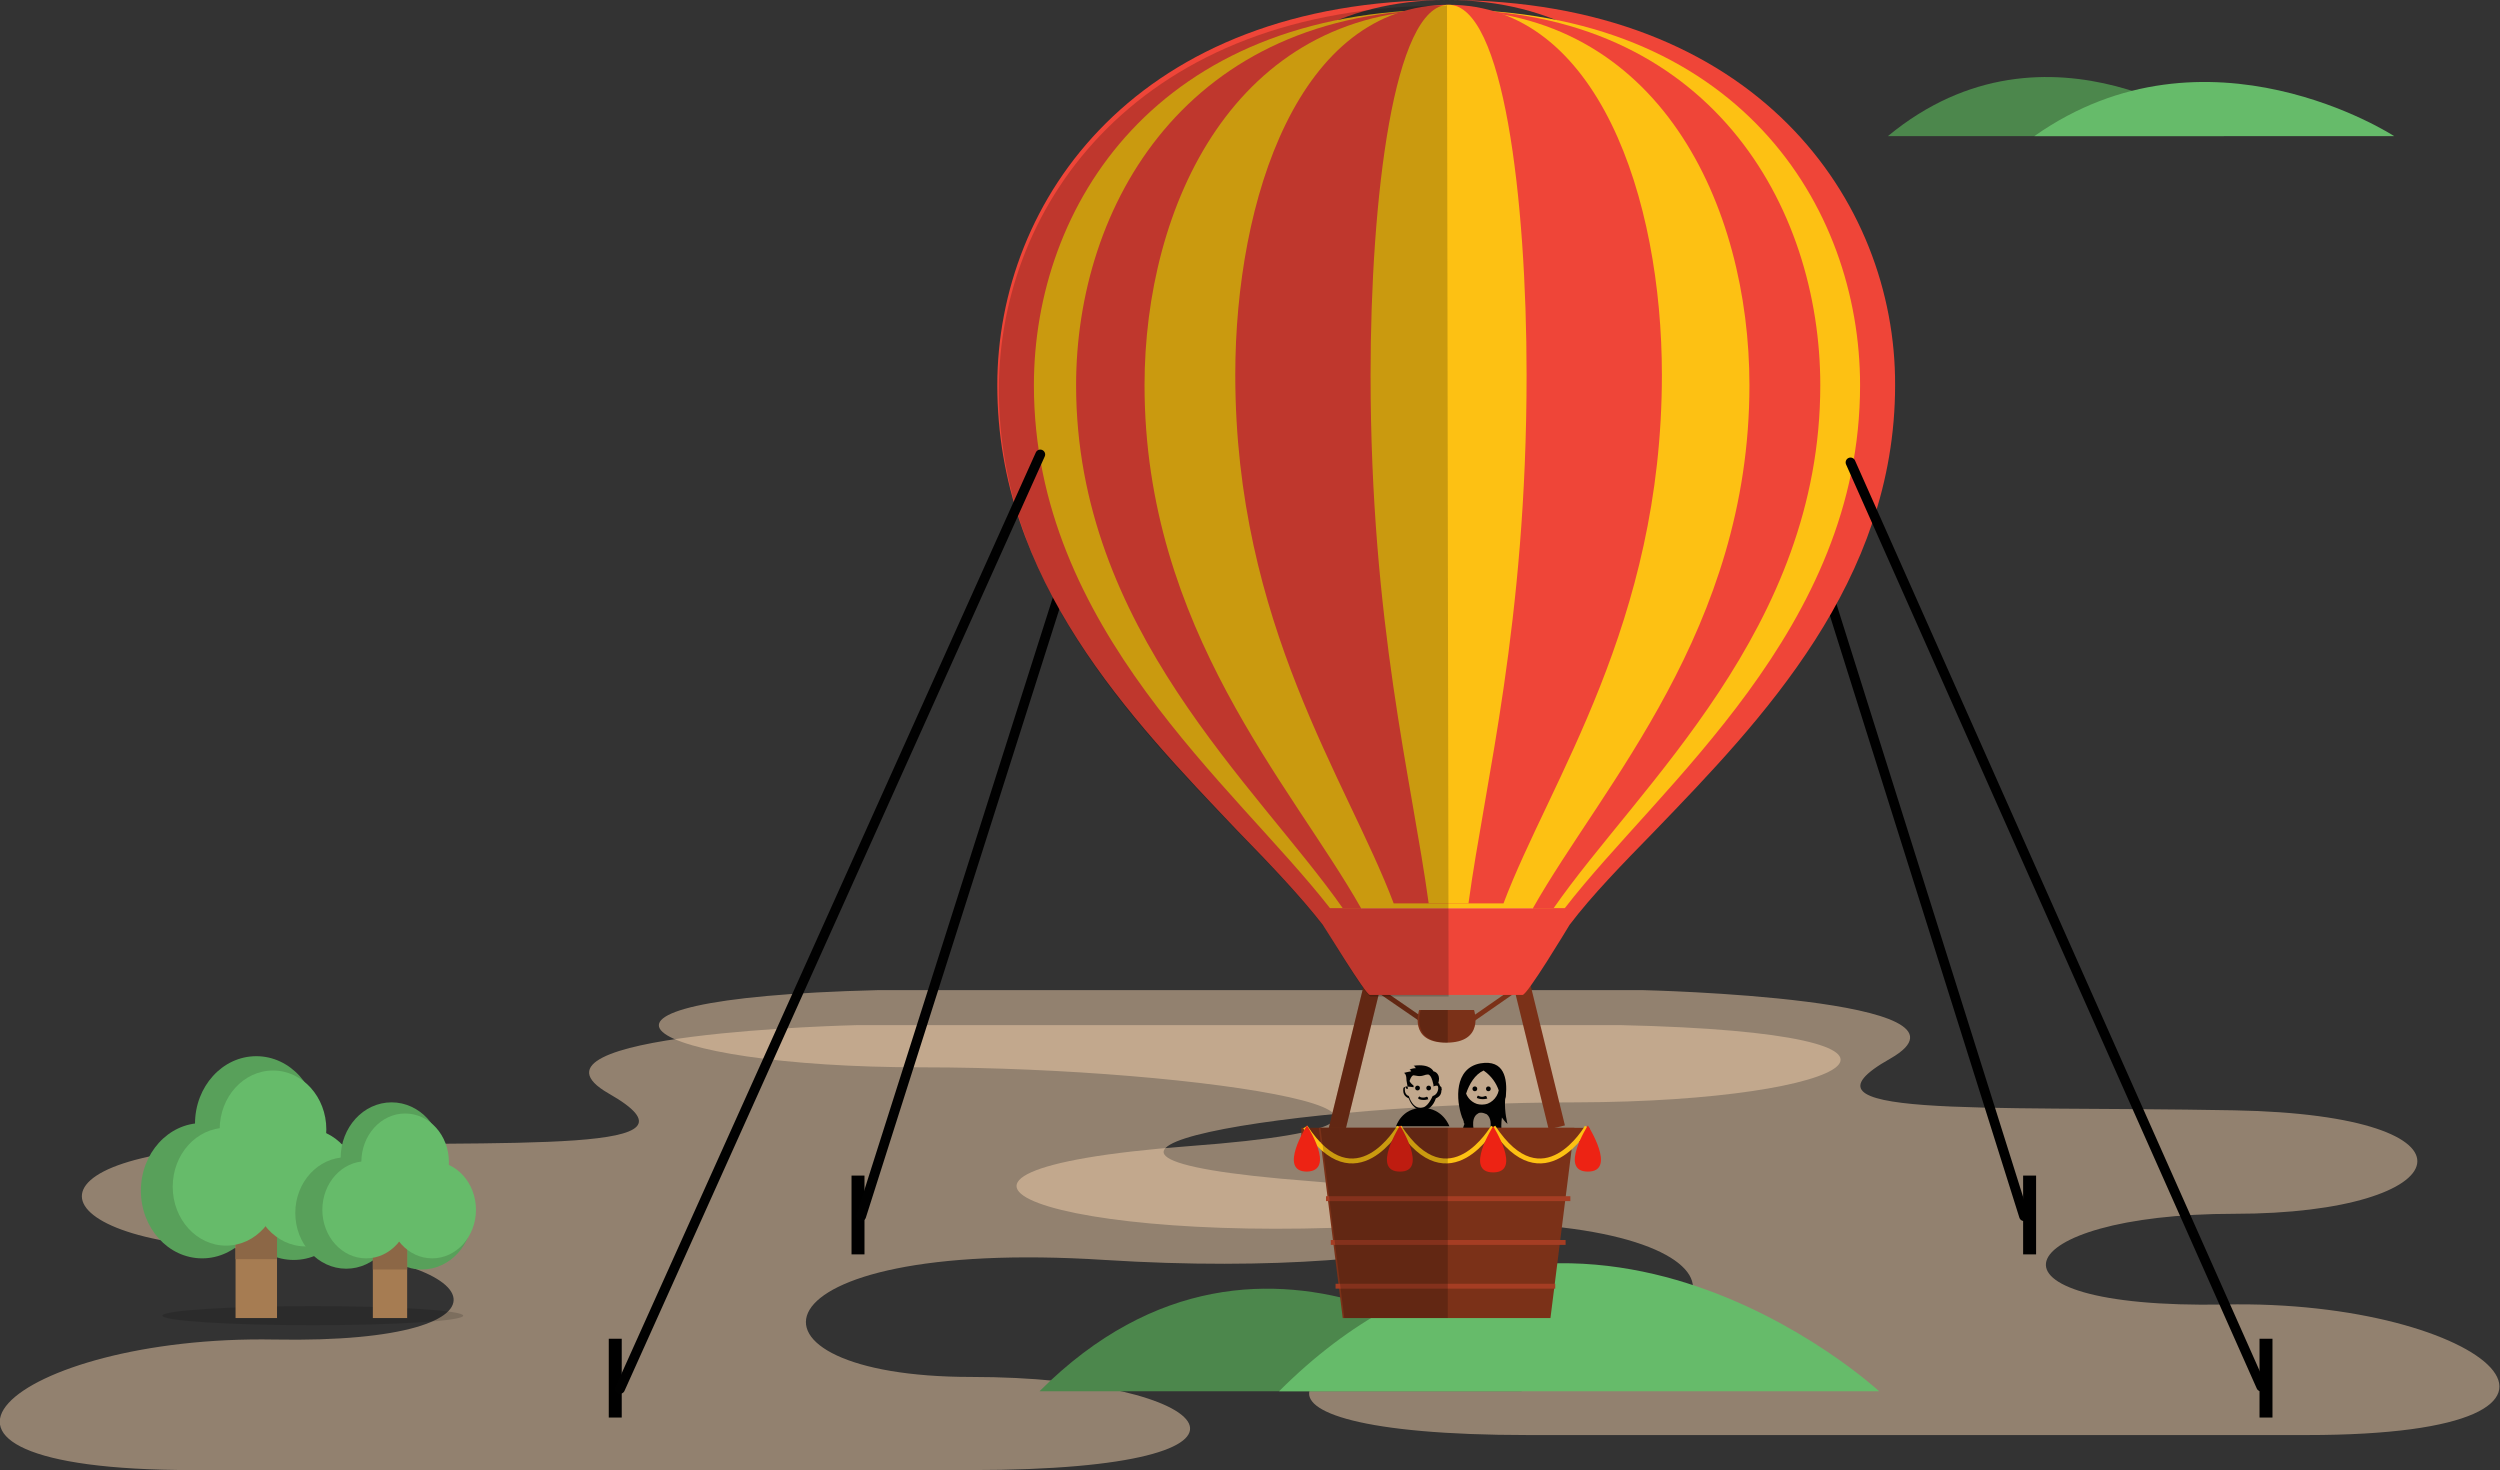 <?xml version="1.0" encoding="utf-8"?>
<!-- Generator: Adobe Illustrator 21.0.2, SVG Export Plug-In . SVG Version: 6.00 Build 0)  -->
<svg version="1.1" id="Layer_1" xmlns="http://www.w3.org/2000/svg" xmlns:xlink="http://www.w3.org/1999/xlink" x="0px" y="0px"
	 viewBox="0 0 314.1 184.7" style="enable-background:new 0 0 314.1 184.7;" xml:space="preserve">
<rect x="0" y="0" width="314.1" height="184.7" fill="#333333" stroke="none"/>
<g>
	<path style="opacity:0.5;fill:#F2D1AD;enable-background:new    ;" d="M203.7,128.8h-96.1c0,0-44.4,1-31.1,8.6
		c13.3,7.6-10.3,5.9-43.2,6.5c-32.8,0.6-28.5,13,0,13s34.1,12,1.2,11.4c-32.8-0.6-52.9,16.4-10.3,16.4s55.9,0,97.8,0
		c41.9,0,31.1-11.7,0-11.7s-28.6-17.6,16.8-14.7c42.5,2.7,68.2-6.7,25.8-9.9c-43-3.3-1.8-9.9,33.5-9.9
		C233.5,138.4,248,129.8,203.7,128.8z"/>
	<path style="opacity:0.5;fill:#F2D1AD;enable-background:new    ;" d="M115.9,134.1c35.3,0,76.4,6.7,33.5,9.9
		c-42.4,3.2-16.6,12.6,25.8,9.9c45.4-2.8,47.8,14.7,16.8,14.7c-31.1,0-41.9,11.7,0,11.7s55.2,0,97.8,0s22.5-17.1-10.3-16.4
		c-32.8,0.6-27.3-11.4,1.2-11.4s32.8-12.4,0-13s-56.5,1-43.2-6.5c13.3-7.6-31.1-8.6-31.1-8.6h-96.1C66,125.5,80.6,134.1,115.9,134.1
		z"/>
	<g>
		<path style="fill:#4C874C;" d="M130.6,174.8c29-29,60.6,0,60.6,0H130.6z"/>
		<path style="fill:#66BB6A;" d="M160.7,174.8c36.2-36.2,75.4,0,75.4,0H160.7z"/>
	</g>
	<g>
		<path style="fill:#4C874C;" d="M237.2,17.1c20.2-16.7,42.2,0,42.2,0H237.2z"/>
		<path style="fill:#66BB6A;" d="M255.6,17.1c21.7-15.3,45.2,0,45.2,0H255.6z"/>
	</g>
	<g>
		<ellipse style="opacity:0.15;enable-background:new    ;" cx="39.3" cy="165.3" rx="18.9" ry="1.2"/>
		<g>
			<g>
				<ellipse style="fill:#58A05A;" cx="36.9" cy="149.8" rx="7.7" ry="8.5"/>
				<ellipse style="fill:#58A05A;" cx="25.4" cy="149.6" rx="7.7" ry="8.5"/>
				<ellipse style="fill:#58A05A;" cx="32.2" cy="141.2" rx="7.7" ry="8.5"/>
			</g>
			<line style="fill:none;stroke:#A67C52;stroke-width:5.209;stroke-miterlimit:10;" x1="32.2" y1="155.2" x2="32.2" y2="165.6"/>
			<line style="fill:none;stroke:#8C6746;stroke-width:5.209;stroke-miterlimit:10;" x1="32.2" y1="153.9" x2="32.2" y2="158.2"/>
			<g>
				<ellipse style="fill:#66BB6A;" cx="38.4" cy="149.2" rx="6.7" ry="7.4"/>
				<ellipse style="fill:#66BB6A;" cx="28.4" cy="149.1" rx="6.7" ry="7.4"/>
				<ellipse style="fill:#66BB6A;" cx="34.3" cy="141.9" rx="6.7" ry="7.4"/>
			</g>
		</g>
		<g>
			<g>
				<ellipse style="fill:#58A05A;" cx="53" cy="152.5" rx="6.4" ry="7"/>
				<ellipse style="fill:#58A05A;" cx="43.5" cy="152.4" rx="6.4" ry="7"/>
				<ellipse style="fill:#58A05A;" cx="49.2" cy="145.5" rx="6.4" ry="7"/>
			</g>
			<line style="fill:none;stroke:#A67C52;stroke-width:4.31;stroke-miterlimit:10;" x1="49" y1="157" x2="49" y2="165.6"/>
			<line style="fill:none;stroke:#8C6746;stroke-width:4.31;stroke-miterlimit:10;" x1="49" y1="155.8" x2="49" y2="159.5"/>
			<g>
				<ellipse style="fill:#66BB6A;" cx="54.3" cy="152" rx="5.5" ry="6.1"/>
				<ellipse style="fill:#66BB6A;" cx="46" cy="152" rx="5.5" ry="6.1"/>
				<ellipse style="fill:#66BB6A;" cx="50.9" cy="146" rx="5.5" ry="6.1"/>
			</g>
		</g>
	</g>
	<g id="bigballoonarea">
		<g id="bigballoonnails">
			<line style="fill:none;stroke:#000000;stroke-width:1.628;stroke-miterlimit:10;" x1="77.3" y1="168.2" x2="77.3" y2="178.1"/>
			<line style="fill:none;stroke:#000000;stroke-width:1.628;stroke-miterlimit:10;" x1="107.8" y1="147.7" x2="107.8" y2="157.6"/>
			<line style="fill:none;stroke:#000000;stroke-width:1.628;stroke-miterlimit:10;" x1="255" y1="147.7" x2="255" y2="157.6"/>
			<line style="fill:none;stroke:#000000;stroke-width:1.628;stroke-miterlimit:10;" x1="284.7" y1="168.2" x2="284.7" y2="178.1"/>
		</g>
		<g id="bigballoonbs">
			
				<line style="fill:none;stroke:#000000;stroke-width:1.228;stroke-linecap:round;stroke-miterlimit:10;" x1="254.3" y1="152.8" x2="225.5" y2="61.3"/>
			
				<line style="fill:none;stroke:#010101;stroke-width:1.228;stroke-linecap:round;stroke-miterlimit:10;" x1="108.2" y1="152.8" x2="134.5" y2="70.1"/>
		</g>
		<g id="bigballoon">
			
				<rect x="160.9" y="132.1" transform="matrix(0.238 -0.971 0.971 0.238 0.345 266.67)" style="fill:#7B3118;" width="18.5" height="2.1"/>
			
				<rect x="160.9" y="132.1" transform="matrix(0.238 -0.971 0.971 0.238 0.345 266.67)" style="opacity:0.2;enable-background:new    ;" width="18.5" height="2.1"/>
			
				<rect x="192.4" y="123.3" transform="matrix(0.971 -0.238 0.238 0.971 -26.015 49.901)" style="fill:#7B3118;" width="2.1" height="18.6"/>
			<g>
				<g>
					<circle style="fill:#010101;" cx="185.3" cy="136.8" r="0.3"/>
				</g>
				<g>
					<circle style="fill:#010101;" cx="187" cy="136.8" r="0.3"/>
				</g>
				<g>
					<path style="fill:#010101;" d="M186.8,137.8c-0.1-0.1-0.1-0.1-0.2-0.1c0,0-0.2,0.1-0.4,0.1s-0.4-0.1-0.4-0.1
						c-0.1-0.1-0.2,0-0.2,0.1c-0.1,0.1,0,0.2,0.1,0.2c0,0,0.2,0.1,0.6,0.1s0.6-0.1,0.6-0.1C186.8,138,186.8,137.9,186.8,137.8z"/>
				</g>
				<path style="fill:#010101;" d="M189.4,141.2c0,0-0.4-1.5-0.3-3c0-0.2,0.1-0.3,0.1-0.5c0.2-2.2-0.2-4.6-3.2-4.1
					c-3.3,0.6-3.1,4.6-2.3,6.8l0,0c0.1,0.2,0.1,0.2,0.2,0.5c0,0.1,0,0.2,0.1,0.3c-0.3,0.7-0.4,1.6-0.4,2.3h0.7
					c0-0.5,0.1-1.2,0.2-1.7c0.4,0.5,0.8,0.7,0.8,0.7s-0.7-2,0.4-2.6c0.1-0.1,0.3-0.1,0.4-0.1c0.2,0,0.5,0.1,0.7,0.2
					c1.1,0.9,0,3.3,0,3.3s0.6-0.3,1.1-1.3c0.1,0.5,0.2,1,0.2,2.1h0.7c0-0.9,0-1.2-0.1-1.6c-0.1-0.7-0.1-1.4,0-2.1
					C189.1,141,189.4,141.2,189.4,141.2z M186.4,134.5c1,0.7,1.6,1.6,1.9,2.5c-0.2,1-1.1,1.8-2.1,1.8c-0.9,0-1.7-0.6-2-1.4
					C184.6,136.2,185.3,135,186.4,134.5z"/>
				<path style="fill:#010101;" d="M181.1,136.6c-0.1-0.1-0.2-0.1-0.3-0.5h-0.1l0,0c0,0,0.1-0.3,0.1-0.6s-0.2-0.8-0.7-0.9
					c0,0-0.4-1-2.5-0.7c0,0,0.2,0.1,0.2,0.2c0.1,0.1,0.1,0.1,0.1,0.1s-0.5,0-0.8,0.2c0,0,0.2,0.1,0.2,0.2c0,0-0.6,0.1-0.9,0.2
					c0,0,0.3,0.1,0.3,0.8c0,0.2,0.1,0.6,0.2,1.2l0,0h-0.2c-0.1-0.3-0.2-0.2-0.3-0.2c-0.1,0.1-0.1,0.2-0.1,0.4c0,0.7,0.5,0.9,0.7,1
					c0.3,0.9,1,1.5,1.7,1.5c0.8,0,1.4-0.6,1.7-1.5c0.2-0.1,0.7-0.3,0.7-1C181.2,136.9,181.1,136.8,181.1,136.6z M180,137.7
					L180,137.7L180,137.7c-0.4,0.9-0.9,1.5-1.5,1.5c-0.7,0-1.2-0.6-1.5-1.5l0,0l0,0c0,0-0.5-0.1-0.5-0.8c0-0.4,0.1-0.4,0.2-0.4
					c0.2,0,0.9,0.1,0.9,0.1v-0.2c0,0-0.5-0.4-0.5-0.6c0.2-0.6,0.4-0.7,0.5-0.7s0.5,0.1,0.7,0.1c0.6,0,0.7-0.2,1.1-0.2
					c0.4,0,0.6,0.9,0.6,0.9c0,0.1,0.1,0.3,0.1,0.4v0.2c0,0,0.2-0.1,0.4-0.1c0.1,0,0.2,0,0.2,0.4C180.6,137.6,180,137.7,180,137.7z"
					/>
				<g>
					<circle style="fill:#010101;" cx="178.1" cy="136.7" r="0.3"/>
				</g>
				<g>
					<circle style="fill:#010101;" cx="179.5" cy="136.7" r="0.3"/>
				</g>
				<g>
					<path style="fill:#010101;" d="M179.4,137.9c-0.1-0.1-0.1-0.1-0.2-0.1c0,0-0.1,0.1-0.4,0.1s-0.4-0.1-0.4-0.1
						c-0.1-0.1-0.1,0-0.2,0.1c-0.1,0.1,0,0.1,0.1,0.2c0,0,0.2,0.1,0.6,0.1c0.3,0,0.5-0.1,0.6-0.1C179.4,138.1,179.4,138,179.4,137.9
						z"/>
				</g>
				<path style="fill:#010101;" d="M175.4,141.5c0,0,0.7-2.3,3.3-2.3s3.4,2.3,3.4,2.3"/>
			</g>
			<polyline style="fill:none;stroke:#7B3118;stroke-width:0.614;stroke-miterlimit:10;" points="172.2,123.7 181.8,130.3 
				191.3,123.7 			"/>
			
				<line style="opacity:0.2;fill:none;stroke:#000000;stroke-width:0.614;stroke-miterlimit:10;enable-background:new    ;" x1="172.2" y1="123.7" x2="181.8" y2="130.3"/>
			<path style="fill:#7B3118;" d="M178.3,126.9h6.9c0,0,1.4,4.1-3.5,4.1C176.9,131,178.3,126.9,178.3,126.9z"/>
			<path style="opacity:0.2;enable-background:new    ;" d="M178.5,126.9c0,0-1.4,4.1,3.4,4.1v-4.1H178.5z"/>
			<g>
				<path style="fill:#EF4538;" d="M181.8,0c26.9,0,38.3,24.9,38.3,47.4c0,30.8-18.5,50.6-27.4,66H171c-8.8-15.5-27.4-35.2-27.4-66
					C143.5,24.9,154.9,0,181.8,0c-38.9,0-56.5,25.1-56.5,48.4c0,24.6,16.8,41.9,30.2,56c4.1,4.2,7.9,8.2,10.7,11.8
					c0.3,0.4,5.4,8.8,5.9,8.8h19.2c0.6,0,5.6-8.3,5.9-8.8c2.8-3.7,6.6-7.6,10.7-11.8c13.4-13.9,30.2-31.3,30.2-56
					C238.2,25.2,220.6,0,181.8,0z"/>
				<path style="fill:#FDC113;" d="M181.8,1.2c-36.5,0-51.9,24.7-51.9,47.2c0,30.6,25.2,50.3,37.2,65.7h29.5
					c11.9-15.4,37.1-35.1,37.1-65.7C233.7,25.9,218.3,1.2,181.8,1.2z"/>
				<path style="fill:#FFFFFF;" d="M143.8,48.4c0,30.6,18.5,50.3,27.2,65.7h21.6c8.7-15.4,27.2-35.1,27.2-65.7
					c0-22.5-11.3-47.2-38.1-47.2C155.1,1.2,143.8,25.9,143.8,48.4z"/>
				<path style="fill:#EF4538;" d="M135.2,48.4c0,30.6,22.7,50.3,33.5,65.7h26.5c10.7-15.4,33.5-35.1,33.5-65.7
					c0-22.5-13.9-47.2-46.8-47.2C149,1.2,135.2,25.9,135.2,48.4z"/>
				<path style="fill:#FDC113;" d="M143.8,48.4c0,30.6,18.5,50.3,27.2,65.7h21.6c8.7-15.4,27.2-35.1,27.2-65.7
					c0-22.5-11.3-47.2-38.1-47.2C155.1,1.2,143.8,25.9,143.8,48.4z"/>
				<path style="fill:#EF4538;" d="M188.9,113.5c5.8-15.4,19.9-35.1,19.9-66.4c0-22.1-8-46.5-26.8-46.5S155.2,25,155.2,47.1
					c0,31.3,14.1,51,19.9,66.4L188.9,113.5L188.9,113.5z"/>
				<path style="fill:#FDC113;" d="M184.5,113.5c2.1-15.4,7.3-35.1,7.3-66.4c0-22.1-2.9-46.5-9.8-46.5c-6.9,0-9.8,24.4-9.8,46.5
					c0,31.3,5.2,51,7.3,66.4H184.5z"/>
			</g>
			<rect x="163.5" y="141.7" style="fill:#7B3118;" width="36.2" height="1.8"/>
			<rect x="164.1" y="141.7" style="opacity:0.2;enable-background:new    ;" width="17.8" height="1.8"/>
			<polygon style="fill:#7B3118;" points="194.8,165.6 168.7,165.6 165.7,141.7 197.8,141.7 			"/>
			
				<line style="fill:none;stroke:#A53D23;stroke-width:0.614;stroke-miterlimit:10;" x1="166.6" y1="150.6" x2="197.3" y2="150.6"/>
			
				<line style="fill:none;stroke:#A53D23;stroke-width:0.614;stroke-miterlimit:10;" x1="167.2" y1="156.1" x2="196.7" y2="156.1"/>
			
				<line style="fill:none;stroke:#A53D23;stroke-width:0.614;stroke-miterlimit:10;" x1="167.8" y1="161.6" x2="195.4" y2="161.6"/>
			<path style="fill:none;stroke:#FDC113;stroke-width:0.614;stroke-miterlimit:10;" d="M164,141.6c6.3,9.6,11.8,0,11.8,0"/>
			<path style="fill:none;stroke:#FDC113;stroke-width:0.614;stroke-miterlimit:10;" d="M187.6,141.6c0,0-5.5,9.6-11.8,0"/>
			<path style="fill:none;stroke:#FDC113;stroke-width:0.614;stroke-miterlimit:10;" d="M187.6,141.6c6.3,9.6,11.8,0,11.8,0"/>
			<path style="fill:#ED2314;" d="M175.9,141.4c0,0-3.7,5.8,0,5.8C179.5,147.2,175.9,141.4,175.9,141.4z"/>
			<path style="fill:#ED2314;" d="M164.2,141.4c0,0-3.7,5.8,0,5.8C167.9,147.1,164.2,141.4,164.2,141.4z"/>
			<path style="fill:#ED2314;" d="M187.6,141.5c0,0-3.7,5.8,0,5.8S187.6,141.5,187.6,141.5z"/>
			<path style="fill:#ED2314;" d="M199.5,141.4c0,0-3.7,5.8,0,5.8S199.5,141.4,199.5,141.4z"/>
			<path style="opacity:0.2;enable-background:new    ;" d="M181.7,0.7c-38.6,0-56.2,25-56.2,48.2c0,24.5,16.7,41.7,30.1,55.7
				c4.1,4.2,7.9,8.2,10.7,11.8c0.3,0.4,5.3,8.8,5.9,8.8h9.8L181.8,0.6"/>
			<polyline style="opacity:0.2;enable-background:new    ;" points="198.5,141.7 165.9,141.7 168.9,165.6 181.9,165.6 181.9,141.7 
				166,141.7 			"/>
		</g>
		<g id="bigballoonfs">
			
				<line style="fill:none;stroke:#010101;stroke-width:1.228;stroke-linecap:round;stroke-miterlimit:10;" x1="77.9" y1="174.5" x2="130.7" y2="57.1"/>
			
				<line style="fill:none;stroke:#000000;stroke-width:1.228;stroke-linecap:round;stroke-miterlimit:10;" x1="284.1" y1="174.2" x2="232.5" y2="58.1"/>
		</g>
	</g>
</g>
</svg>
